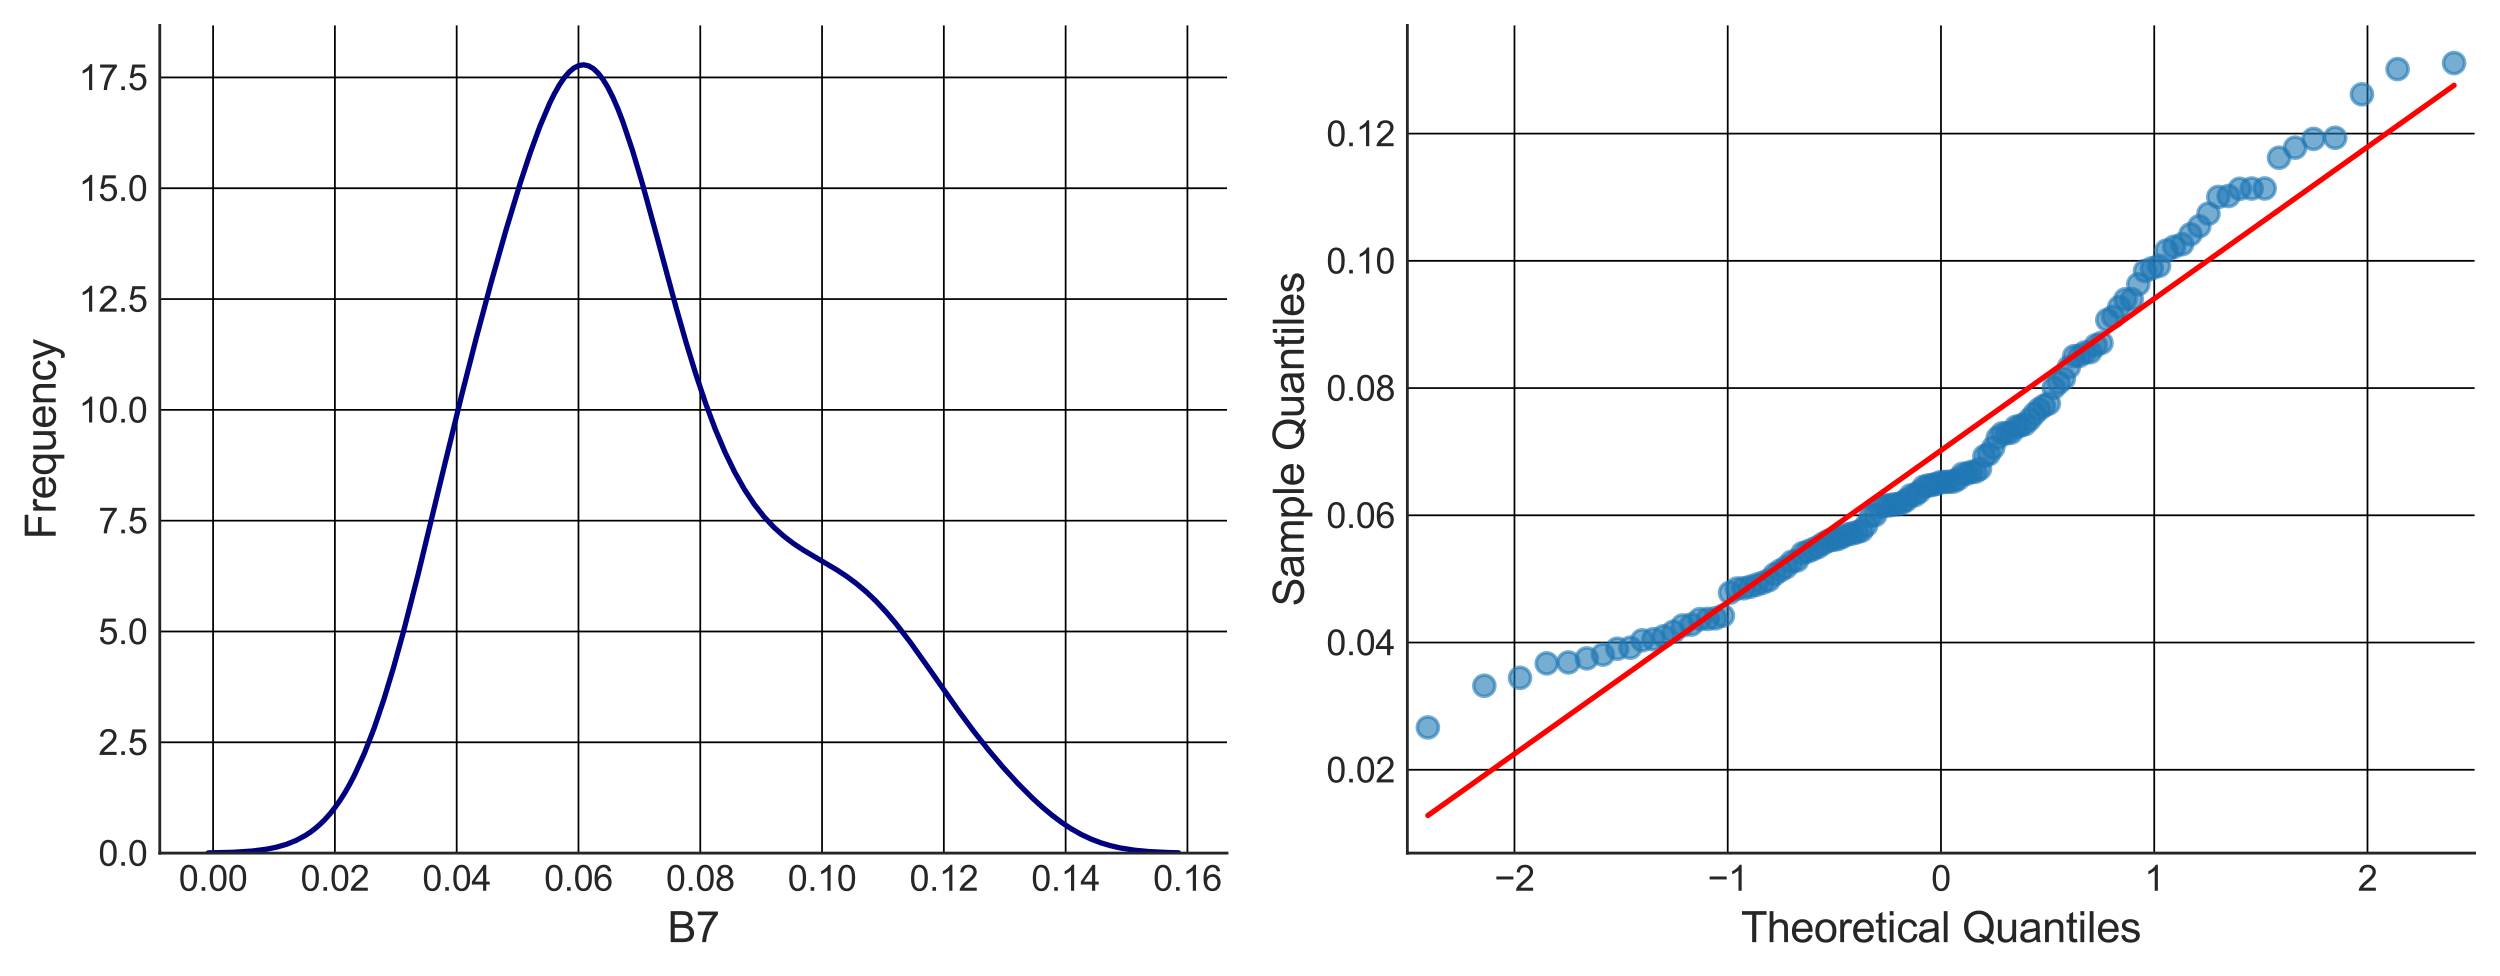 <?xml version="1.0" encoding="utf-8" standalone="no"?>
<!DOCTYPE svg PUBLIC "-//W3C//DTD SVG 1.1//EN"
  "http://www.w3.org/Graphics/SVG/1.1/DTD/svg11.dtd">
<svg xmlns:xlink="http://www.w3.org/1999/xlink" width="708.411pt" height="276.56pt" viewBox="0 0 708.411 276.56" xmlns="http://www.w3.org/2000/svg" version="1.1">
 <defs>
  <style type="text/css">*{stroke-linejoin: round; stroke-linecap: butt}</style>
 </defs>
 <g id="figure_1">
  <g id="patch_1">
   <path d="M -0 276.56 
L 708.411 276.56 
L 708.411 0 
L -0 0 
L -0 276.56 
z
" style="fill: none"/>
  </g>
  <g id="axes_1">
   <g id="patch_2">
    <path d="M 45.276 241.74 
L 347.691 241.74 
L 347.691 7.2 
L 45.276 7.2 
L 45.276 241.74 
z
" style="fill: none"/>
   </g>
   <g id="matplotlib.axis_1">
    <g id="xtick_1">
     <g id="line2d_1">
      <path d="M 60.384 241.74 
L 60.384 7.2 
" clip-path="url(#p6cbeb66ee6)" style="fill: none; stroke: #000000; stroke-width: 0.5; stroke-linecap: round"/>
     </g>
     <g id="line2d_2"/>
     <g id="text_1">
      <!-- 0.00 -->
      <g style="fill: #262626" transform="translate(50.654 252.398) scale(0.1 -0.1)">
       <defs>
        <path id="ArialMT-30" d="M 266 2259 
Q 266 3072 433 3567 
Q 600 4063 929 4331 
Q 1259 4600 1759 4600 
Q 2128 4600 2406 4451 
Q 2684 4303 2865 4023 
Q 3047 3744 3150 3342 
Q 3253 2941 3253 2259 
Q 3253 1453 3087 958 
Q 2922 463 2592 192 
Q 2263 -78 1759 -78 
Q 1097 -78 719 397 
Q 266 969 266 2259 
z
M 844 2259 
Q 844 1131 1108 757 
Q 1372 384 1759 384 
Q 2147 384 2411 759 
Q 2675 1134 2675 2259 
Q 2675 3391 2411 3762 
Q 2147 4134 1753 4134 
Q 1366 4134 1134 3806 
Q 844 3388 844 2259 
z
" transform="scale(0.016)"/>
        <path id="ArialMT-2e" d="M 581 0 
L 581 641 
L 1222 641 
L 1222 0 
L 581 0 
z
" transform="scale(0.016)"/>
       </defs>
       <use xlink:href="#ArialMT-30"/>
       <use xlink:href="#ArialMT-2e" transform="translate(55.615 0)"/>
       <use xlink:href="#ArialMT-30" transform="translate(83.398 0)"/>
       <use xlink:href="#ArialMT-30" transform="translate(139.014 0)"/>
      </g>
     </g>
    </g>
    <g id="xtick_2">
     <g id="line2d_3">
      <path d="M 94.896 241.74 
L 94.896 7.2 
" clip-path="url(#p6cbeb66ee6)" style="fill: none; stroke: #000000; stroke-width: 0.5; stroke-linecap: round"/>
     </g>
     <g id="line2d_4"/>
     <g id="text_2">
      <!-- 0.02 -->
      <g style="fill: #262626" transform="translate(85.165 252.398) scale(0.1 -0.1)">
       <defs>
        <path id="ArialMT-32" d="M 3222 541 
L 3222 0 
L 194 0 
Q 188 203 259 391 
Q 375 700 629 1000 
Q 884 1300 1366 1694 
Q 2113 2306 2375 2664 
Q 2638 3022 2638 3341 
Q 2638 3675 2398 3904 
Q 2159 4134 1775 4134 
Q 1369 4134 1125 3890 
Q 881 3647 878 3216 
L 300 3275 
Q 359 3922 746 4261 
Q 1134 4600 1788 4600 
Q 2447 4600 2831 4234 
Q 3216 3869 3216 3328 
Q 3216 3053 3103 2787 
Q 2991 2522 2730 2228 
Q 2469 1934 1863 1422 
Q 1356 997 1212 845 
Q 1069 694 975 541 
L 3222 541 
z
" transform="scale(0.016)"/>
       </defs>
       <use xlink:href="#ArialMT-30"/>
       <use xlink:href="#ArialMT-2e" transform="translate(55.615 0)"/>
       <use xlink:href="#ArialMT-30" transform="translate(83.398 0)"/>
       <use xlink:href="#ArialMT-32" transform="translate(139.014 0)"/>
      </g>
     </g>
    </g>
    <g id="xtick_3">
     <g id="line2d_5">
      <path d="M 129.407 241.74 
L 129.407 7.2 
" clip-path="url(#p6cbeb66ee6)" style="fill: none; stroke: #000000; stroke-width: 0.5; stroke-linecap: round"/>
     </g>
     <g id="line2d_6"/>
     <g id="text_3">
      <!-- 0.04 -->
      <g style="fill: #262626" transform="translate(119.676 252.398) scale(0.1 -0.1)">
       <defs>
        <path id="ArialMT-34" d="M 2069 0 
L 2069 1097 
L 81 1097 
L 81 1613 
L 2172 4581 
L 2631 4581 
L 2631 1613 
L 3250 1613 
L 3250 1097 
L 2631 1097 
L 2631 0 
L 2069 0 
z
M 2069 1613 
L 2069 3678 
L 634 1613 
L 2069 1613 
z
" transform="scale(0.016)"/>
       </defs>
       <use xlink:href="#ArialMT-30"/>
       <use xlink:href="#ArialMT-2e" transform="translate(55.615 0)"/>
       <use xlink:href="#ArialMT-30" transform="translate(83.398 0)"/>
       <use xlink:href="#ArialMT-34" transform="translate(139.014 0)"/>
      </g>
     </g>
    </g>
    <g id="xtick_4">
     <g id="line2d_7">
      <path d="M 163.918 241.74 
L 163.918 7.2 
" clip-path="url(#p6cbeb66ee6)" style="fill: none; stroke: #000000; stroke-width: 0.5; stroke-linecap: round"/>
     </g>
     <g id="line2d_8"/>
     <g id="text_4">
      <!-- 0.06 -->
      <g style="fill: #262626" transform="translate(154.187 252.398) scale(0.1 -0.1)">
       <defs>
        <path id="ArialMT-36" d="M 3184 3459 
L 2625 3416 
Q 2550 3747 2413 3897 
Q 2184 4138 1850 4138 
Q 1581 4138 1378 3988 
Q 1113 3794 959 3422 
Q 806 3050 800 2363 
Q 1003 2672 1297 2822 
Q 1591 2972 1913 2972 
Q 2475 2972 2870 2558 
Q 3266 2144 3266 1488 
Q 3266 1056 3080 686 
Q 2894 316 2569 119 
Q 2244 -78 1831 -78 
Q 1128 -78 684 439 
Q 241 956 241 2144 
Q 241 3472 731 4075 
Q 1159 4600 1884 4600 
Q 2425 4600 2770 4297 
Q 3116 3994 3184 3459 
z
M 888 1484 
Q 888 1194 1011 928 
Q 1134 663 1356 523 
Q 1578 384 1822 384 
Q 2178 384 2434 671 
Q 2691 959 2691 1453 
Q 2691 1928 2437 2201 
Q 2184 2475 1800 2475 
Q 1419 2475 1153 2201 
Q 888 1928 888 1484 
z
" transform="scale(0.016)"/>
       </defs>
       <use xlink:href="#ArialMT-30"/>
       <use xlink:href="#ArialMT-2e" transform="translate(55.615 0)"/>
       <use xlink:href="#ArialMT-30" transform="translate(83.398 0)"/>
       <use xlink:href="#ArialMT-36" transform="translate(139.014 0)"/>
      </g>
     </g>
    </g>
    <g id="xtick_5">
     <g id="line2d_9">
      <path d="M 198.429 241.74 
L 198.429 7.2 
" clip-path="url(#p6cbeb66ee6)" style="fill: none; stroke: #000000; stroke-width: 0.5; stroke-linecap: round"/>
     </g>
     <g id="line2d_10"/>
     <g id="text_5">
      <!-- 0.08 -->
      <g style="fill: #262626" transform="translate(188.699 252.398) scale(0.1 -0.1)">
       <defs>
        <path id="ArialMT-38" d="M 1131 2484 
Q 781 2613 612 2850 
Q 444 3088 444 3419 
Q 444 3919 803 4259 
Q 1163 4600 1759 4600 
Q 2359 4600 2725 4251 
Q 3091 3903 3091 3403 
Q 3091 3084 2923 2848 
Q 2756 2613 2416 2484 
Q 2838 2347 3058 2040 
Q 3278 1734 3278 1309 
Q 3278 722 2862 322 
Q 2447 -78 1769 -78 
Q 1091 -78 675 323 
Q 259 725 259 1325 
Q 259 1772 486 2073 
Q 713 2375 1131 2484 
z
M 1019 3438 
Q 1019 3113 1228 2906 
Q 1438 2700 1772 2700 
Q 2097 2700 2305 2904 
Q 2513 3109 2513 3406 
Q 2513 3716 2298 3927 
Q 2084 4138 1766 4138 
Q 1444 4138 1231 3931 
Q 1019 3725 1019 3438 
z
M 838 1322 
Q 838 1081 952 856 
Q 1066 631 1291 507 
Q 1516 384 1775 384 
Q 2178 384 2440 643 
Q 2703 903 2703 1303 
Q 2703 1709 2433 1975 
Q 2163 2241 1756 2241 
Q 1359 2241 1098 1978 
Q 838 1716 838 1322 
z
" transform="scale(0.016)"/>
       </defs>
       <use xlink:href="#ArialMT-30"/>
       <use xlink:href="#ArialMT-2e" transform="translate(55.615 0)"/>
       <use xlink:href="#ArialMT-30" transform="translate(83.398 0)"/>
       <use xlink:href="#ArialMT-38" transform="translate(139.014 0)"/>
      </g>
     </g>
    </g>
    <g id="xtick_6">
     <g id="line2d_11">
      <path d="M 232.94 241.74 
L 232.94 7.2 
" clip-path="url(#p6cbeb66ee6)" style="fill: none; stroke: #000000; stroke-width: 0.5; stroke-linecap: round"/>
     </g>
     <g id="line2d_12"/>
     <g id="text_6">
      <!-- 0.10 -->
      <g style="fill: #262626" transform="translate(223.21 252.398) scale(0.1 -0.1)">
       <defs>
        <path id="ArialMT-31" d="M 2384 0 
L 1822 0 
L 1822 3584 
Q 1619 3391 1289 3197 
Q 959 3003 697 2906 
L 697 3450 
Q 1169 3672 1522 3987 
Q 1875 4303 2022 4600 
L 2384 4600 
L 2384 0 
z
" transform="scale(0.016)"/>
       </defs>
       <use xlink:href="#ArialMT-30"/>
       <use xlink:href="#ArialMT-2e" transform="translate(55.615 0)"/>
       <use xlink:href="#ArialMT-31" transform="translate(83.398 0)"/>
       <use xlink:href="#ArialMT-30" transform="translate(139.014 0)"/>
      </g>
     </g>
    </g>
    <g id="xtick_7">
     <g id="line2d_13">
      <path d="M 267.452 241.74 
L 267.452 7.2 
" clip-path="url(#p6cbeb66ee6)" style="fill: none; stroke: #000000; stroke-width: 0.5; stroke-linecap: round"/>
     </g>
     <g id="line2d_14"/>
     <g id="text_7">
      <!-- 0.12 -->
      <g style="fill: #262626" transform="translate(257.721 252.398) scale(0.1 -0.1)">
       <use xlink:href="#ArialMT-30"/>
       <use xlink:href="#ArialMT-2e" transform="translate(55.615 0)"/>
       <use xlink:href="#ArialMT-31" transform="translate(83.398 0)"/>
       <use xlink:href="#ArialMT-32" transform="translate(139.014 0)"/>
      </g>
     </g>
    </g>
    <g id="xtick_8">
     <g id="line2d_15">
      <path d="M 301.963 241.74 
L 301.963 7.2 
" clip-path="url(#p6cbeb66ee6)" style="fill: none; stroke: #000000; stroke-width: 0.5; stroke-linecap: round"/>
     </g>
     <g id="line2d_16"/>
     <g id="text_8">
      <!-- 0.14 -->
      <g style="fill: #262626" transform="translate(292.232 252.398) scale(0.1 -0.1)">
       <use xlink:href="#ArialMT-30"/>
       <use xlink:href="#ArialMT-2e" transform="translate(55.615 0)"/>
       <use xlink:href="#ArialMT-31" transform="translate(83.398 0)"/>
       <use xlink:href="#ArialMT-34" transform="translate(139.014 0)"/>
      </g>
     </g>
    </g>
    <g id="xtick_9">
     <g id="line2d_17">
      <path d="M 336.474 241.74 
L 336.474 7.2 
" clip-path="url(#p6cbeb66ee6)" style="fill: none; stroke: #000000; stroke-width: 0.5; stroke-linecap: round"/>
     </g>
     <g id="line2d_18"/>
     <g id="text_9">
      <!-- 0.16 -->
      <g style="fill: #262626" transform="translate(326.744 252.398) scale(0.1 -0.1)">
       <use xlink:href="#ArialMT-30"/>
       <use xlink:href="#ArialMT-2e" transform="translate(55.615 0)"/>
       <use xlink:href="#ArialMT-31" transform="translate(83.398 0)"/>
       <use xlink:href="#ArialMT-36" transform="translate(139.014 0)"/>
      </g>
     </g>
    </g>
    <g id="text_10">
     <!-- B7 -->
     <g style="fill: #262626" transform="translate(189.145 266.975) scale(0.12 -0.12)">
      <defs>
       <path id="ArialMT-42" d="M 469 0 
L 469 4581 
L 2188 4581 
Q 2713 4581 3030 4442 
Q 3347 4303 3526 4014 
Q 3706 3725 3706 3409 
Q 3706 3116 3547 2856 
Q 3388 2597 3066 2438 
Q 3481 2316 3704 2022 
Q 3928 1728 3928 1328 
Q 3928 1006 3792 729 
Q 3656 453 3456 303 
Q 3256 153 2954 76 
Q 2653 0 2216 0 
L 469 0 
z
M 1075 2656 
L 2066 2656 
Q 2469 2656 2644 2709 
Q 2875 2778 2992 2937 
Q 3109 3097 3109 3338 
Q 3109 3566 3000 3739 
Q 2891 3913 2687 3977 
Q 2484 4041 1991 4041 
L 1075 4041 
L 1075 2656 
z
M 1075 541 
L 2216 541 
Q 2509 541 2628 563 
Q 2838 600 2978 687 
Q 3119 775 3209 942 
Q 3300 1109 3300 1328 
Q 3300 1584 3169 1773 
Q 3038 1963 2805 2039 
Q 2572 2116 2134 2116 
L 1075 2116 
L 1075 541 
z
" transform="scale(0.016)"/>
       <path id="ArialMT-37" d="M 303 3981 
L 303 4522 
L 3269 4522 
L 3269 4084 
Q 2831 3619 2401 2847 
Q 1972 2075 1738 1259 
Q 1569 684 1522 0 
L 944 0 
Q 953 541 1156 1306 
Q 1359 2072 1739 2783 
Q 2119 3494 2547 3981 
L 303 3981 
z
" transform="scale(0.016)"/>
      </defs>
      <use xlink:href="#ArialMT-42"/>
      <use xlink:href="#ArialMT-37" transform="translate(66.699 0)"/>
     </g>
    </g>
   </g>
   <g id="matplotlib.axis_2">
    <g id="ytick_1">
     <g id="line2d_19">
      <path d="M 45.276 241.74 
L 347.691 241.74 
" clip-path="url(#p6cbeb66ee6)" style="fill: none; stroke: #000000; stroke-width: 0.5; stroke-linecap: round"/>
     </g>
     <g id="line2d_20"/>
     <g id="text_11">
      <!-- 0.0 -->
      <g style="fill: #262626" transform="translate(27.876 245.319) scale(0.1 -0.1)">
       <use xlink:href="#ArialMT-30"/>
       <use xlink:href="#ArialMT-2e" transform="translate(55.615 0)"/>
       <use xlink:href="#ArialMT-30" transform="translate(83.398 0)"/>
      </g>
     </g>
    </g>
    <g id="ytick_2">
     <g id="line2d_21">
      <path d="M 45.276 210.34 
L 347.691 210.34 
" clip-path="url(#p6cbeb66ee6)" style="fill: none; stroke: #000000; stroke-width: 0.5; stroke-linecap: round"/>
     </g>
     <g id="line2d_22"/>
     <g id="text_12">
      <!-- 2.5 -->
      <g style="fill: #262626" transform="translate(27.876 213.919) scale(0.1 -0.1)">
       <defs>
        <path id="ArialMT-35" d="M 266 1200 
L 856 1250 
Q 922 819 1161 601 
Q 1400 384 1738 384 
Q 2144 384 2425 690 
Q 2706 997 2706 1503 
Q 2706 1984 2436 2262 
Q 2166 2541 1728 2541 
Q 1456 2541 1237 2417 
Q 1019 2294 894 2097 
L 366 2166 
L 809 4519 
L 3088 4519 
L 3088 3981 
L 1259 3981 
L 1013 2750 
Q 1425 3038 1878 3038 
Q 2478 3038 2890 2622 
Q 3303 2206 3303 1553 
Q 3303 931 2941 478 
Q 2500 -78 1738 -78 
Q 1113 -78 717 272 
Q 322 622 266 1200 
z
" transform="scale(0.016)"/>
       </defs>
       <use xlink:href="#ArialMT-32"/>
       <use xlink:href="#ArialMT-2e" transform="translate(55.615 0)"/>
       <use xlink:href="#ArialMT-35" transform="translate(83.398 0)"/>
      </g>
     </g>
    </g>
    <g id="ytick_3">
     <g id="line2d_23">
      <path d="M 45.276 178.94 
L 347.691 178.94 
" clip-path="url(#p6cbeb66ee6)" style="fill: none; stroke: #000000; stroke-width: 0.5; stroke-linecap: round"/>
     </g>
     <g id="line2d_24"/>
     <g id="text_13">
      <!-- 5.0 -->
      <g style="fill: #262626" transform="translate(27.876 182.519) scale(0.1 -0.1)">
       <use xlink:href="#ArialMT-35"/>
       <use xlink:href="#ArialMT-2e" transform="translate(55.615 0)"/>
       <use xlink:href="#ArialMT-30" transform="translate(83.398 0)"/>
      </g>
     </g>
    </g>
    <g id="ytick_4">
     <g id="line2d_25">
      <path d="M 45.276 147.541 
L 347.691 147.541 
" clip-path="url(#p6cbeb66ee6)" style="fill: none; stroke: #000000; stroke-width: 0.5; stroke-linecap: round"/>
     </g>
     <g id="line2d_26"/>
     <g id="text_14">
      <!-- 7.5 -->
      <g style="fill: #262626" transform="translate(27.876 151.12) scale(0.1 -0.1)">
       <use xlink:href="#ArialMT-37"/>
       <use xlink:href="#ArialMT-2e" transform="translate(55.615 0)"/>
       <use xlink:href="#ArialMT-35" transform="translate(83.398 0)"/>
      </g>
     </g>
    </g>
    <g id="ytick_5">
     <g id="line2d_27">
      <path d="M 45.276 116.141 
L 347.691 116.141 
" clip-path="url(#p6cbeb66ee6)" style="fill: none; stroke: #000000; stroke-width: 0.5; stroke-linecap: round"/>
     </g>
     <g id="line2d_28"/>
     <g id="text_15">
      <!-- 10.0 -->
      <g style="fill: #262626" transform="translate(22.315 119.72) scale(0.1 -0.1)">
       <use xlink:href="#ArialMT-31"/>
       <use xlink:href="#ArialMT-30" transform="translate(55.615 0)"/>
       <use xlink:href="#ArialMT-2e" transform="translate(111.23 0)"/>
       <use xlink:href="#ArialMT-30" transform="translate(139.014 0)"/>
      </g>
     </g>
    </g>
    <g id="ytick_6">
     <g id="line2d_29">
      <path d="M 45.276 84.741 
L 347.691 84.741 
" clip-path="url(#p6cbeb66ee6)" style="fill: none; stroke: #000000; stroke-width: 0.5; stroke-linecap: round"/>
     </g>
     <g id="line2d_30"/>
     <g id="text_16">
      <!-- 12.5 -->
      <g style="fill: #262626" transform="translate(22.315 88.32) scale(0.1 -0.1)">
       <use xlink:href="#ArialMT-31"/>
       <use xlink:href="#ArialMT-32" transform="translate(55.615 0)"/>
       <use xlink:href="#ArialMT-2e" transform="translate(111.23 0)"/>
       <use xlink:href="#ArialMT-35" transform="translate(139.014 0)"/>
      </g>
     </g>
    </g>
    <g id="ytick_7">
     <g id="line2d_31">
      <path d="M 45.276 53.341 
L 347.691 53.341 
" clip-path="url(#p6cbeb66ee6)" style="fill: none; stroke: #000000; stroke-width: 0.5; stroke-linecap: round"/>
     </g>
     <g id="line2d_32"/>
     <g id="text_17">
      <!-- 15.0 -->
      <g style="fill: #262626" transform="translate(22.315 56.92) scale(0.1 -0.1)">
       <use xlink:href="#ArialMT-31"/>
       <use xlink:href="#ArialMT-35" transform="translate(55.615 0)"/>
       <use xlink:href="#ArialMT-2e" transform="translate(111.23 0)"/>
       <use xlink:href="#ArialMT-30" transform="translate(139.014 0)"/>
      </g>
     </g>
    </g>
    <g id="ytick_8">
     <g id="line2d_33">
      <path d="M 45.276 21.941 
L 347.691 21.941 
" clip-path="url(#p6cbeb66ee6)" style="fill: none; stroke: #000000; stroke-width: 0.5; stroke-linecap: round"/>
     </g>
     <g id="line2d_34"/>
     <g id="text_18">
      <!-- 17.5 -->
      <g style="fill: #262626" transform="translate(22.315 25.52) scale(0.1 -0.1)">
       <use xlink:href="#ArialMT-31"/>
       <use xlink:href="#ArialMT-37" transform="translate(55.615 0)"/>
       <use xlink:href="#ArialMT-2e" transform="translate(111.23 0)"/>
       <use xlink:href="#ArialMT-35" transform="translate(139.014 0)"/>
      </g>
     </g>
    </g>
    <g id="text_19">
     <!-- Frequency -->
     <g style="fill: #262626" transform="translate(15.789 152.815) rotate(-90) scale(0.12 -0.12)">
      <defs>
       <path id="ArialMT-46" d="M 525 0 
L 525 4581 
L 3616 4581 
L 3616 4041 
L 1131 4041 
L 1131 2622 
L 3281 2622 
L 3281 2081 
L 1131 2081 
L 1131 0 
L 525 0 
z
" transform="scale(0.016)"/>
       <path id="ArialMT-72" d="M 416 0 
L 416 3319 
L 922 3319 
L 922 2816 
Q 1116 3169 1280 3281 
Q 1444 3394 1641 3394 
Q 1925 3394 2219 3213 
L 2025 2691 
Q 1819 2813 1613 2813 
Q 1428 2813 1281 2702 
Q 1134 2591 1072 2394 
Q 978 2094 978 1738 
L 978 0 
L 416 0 
z
" transform="scale(0.016)"/>
       <path id="ArialMT-65" d="M 2694 1069 
L 3275 997 
Q 3138 488 2766 206 
Q 2394 -75 1816 -75 
Q 1088 -75 661 373 
Q 234 822 234 1631 
Q 234 2469 665 2931 
Q 1097 3394 1784 3394 
Q 2450 3394 2872 2941 
Q 3294 2488 3294 1666 
Q 3294 1616 3291 1516 
L 816 1516 
Q 847 969 1125 678 
Q 1403 388 1819 388 
Q 2128 388 2347 550 
Q 2566 713 2694 1069 
z
M 847 1978 
L 2700 1978 
Q 2663 2397 2488 2606 
Q 2219 2931 1791 2931 
Q 1403 2931 1139 2672 
Q 875 2413 847 1978 
z
" transform="scale(0.016)"/>
       <path id="ArialMT-71" d="M 2538 -1272 
L 2538 353 
Q 2406 169 2170 47 
Q 1934 -75 1669 -75 
Q 1078 -75 651 397 
Q 225 869 225 1691 
Q 225 2191 398 2587 
Q 572 2984 901 3189 
Q 1231 3394 1625 3394 
Q 2241 3394 2594 2875 
L 2594 3319 
L 3100 3319 
L 3100 -1272 
L 2538 -1272 
z
M 803 1669 
Q 803 1028 1072 708 
Q 1341 388 1716 388 
Q 2075 388 2334 692 
Q 2594 997 2594 1619 
Q 2594 2281 2320 2615 
Q 2047 2950 1678 2950 
Q 1313 2950 1058 2639 
Q 803 2328 803 1669 
z
" transform="scale(0.016)"/>
       <path id="ArialMT-75" d="M 2597 0 
L 2597 488 
Q 2209 -75 1544 -75 
Q 1250 -75 995 37 
Q 741 150 617 320 
Q 494 491 444 738 
Q 409 903 409 1263 
L 409 3319 
L 972 3319 
L 972 1478 
Q 972 1038 1006 884 
Q 1059 663 1231 536 
Q 1403 409 1656 409 
Q 1909 409 2131 539 
Q 2353 669 2445 892 
Q 2538 1116 2538 1541 
L 2538 3319 
L 3100 3319 
L 3100 0 
L 2597 0 
z
" transform="scale(0.016)"/>
       <path id="ArialMT-6e" d="M 422 0 
L 422 3319 
L 928 3319 
L 928 2847 
Q 1294 3394 1984 3394 
Q 2284 3394 2536 3286 
Q 2788 3178 2913 3003 
Q 3038 2828 3088 2588 
Q 3119 2431 3119 2041 
L 3119 0 
L 2556 0 
L 2556 2019 
Q 2556 2363 2490 2533 
Q 2425 2703 2258 2804 
Q 2091 2906 1866 2906 
Q 1506 2906 1245 2678 
Q 984 2450 984 1813 
L 984 0 
L 422 0 
z
" transform="scale(0.016)"/>
       <path id="ArialMT-63" d="M 2588 1216 
L 3141 1144 
Q 3050 572 2676 248 
Q 2303 -75 1759 -75 
Q 1078 -75 664 370 
Q 250 816 250 1647 
Q 250 2184 428 2587 
Q 606 2991 970 3192 
Q 1334 3394 1763 3394 
Q 2303 3394 2647 3120 
Q 2991 2847 3088 2344 
L 2541 2259 
Q 2463 2594 2264 2762 
Q 2066 2931 1784 2931 
Q 1359 2931 1093 2626 
Q 828 2322 828 1663 
Q 828 994 1084 691 
Q 1341 388 1753 388 
Q 2084 388 2306 591 
Q 2528 794 2588 1216 
z
" transform="scale(0.016)"/>
       <path id="ArialMT-79" d="M 397 -1278 
L 334 -750 
Q 519 -800 656 -800 
Q 844 -800 956 -737 
Q 1069 -675 1141 -563 
Q 1194 -478 1313 -144 
Q 1328 -97 1363 -6 
L 103 3319 
L 709 3319 
L 1400 1397 
Q 1534 1031 1641 628 
Q 1738 1016 1872 1384 
L 2581 3319 
L 3144 3319 
L 1881 -56 
Q 1678 -603 1566 -809 
Q 1416 -1088 1222 -1217 
Q 1028 -1347 759 -1347 
Q 597 -1347 397 -1278 
z
" transform="scale(0.016)"/>
      </defs>
      <use xlink:href="#ArialMT-46"/>
      <use xlink:href="#ArialMT-72" transform="translate(61.084 0)"/>
      <use xlink:href="#ArialMT-65" transform="translate(94.385 0)"/>
      <use xlink:href="#ArialMT-71" transform="translate(150 0)"/>
      <use xlink:href="#ArialMT-75" transform="translate(205.615 0)"/>
      <use xlink:href="#ArialMT-65" transform="translate(261.23 0)"/>
      <use xlink:href="#ArialMT-6e" transform="translate(316.846 0)"/>
      <use xlink:href="#ArialMT-63" transform="translate(372.461 0)"/>
      <use xlink:href="#ArialMT-79" transform="translate(422.461 0)"/>
     </g>
    </g>
   </g>
   <g id="line2d_35">
    <path d="M 59.022 241.679 
L 65.93 241.512 
L 71.456 241.154 
L 75.6 240.618 
L 78.363 240.055 
L 81.126 239.26 
L 83.889 238.16 
L 86.652 236.667 
L 88.034 235.743 
L 89.416 234.683 
L 90.797 233.472 
L 92.179 232.096 
L 93.56 230.54 
L 94.942 228.791 
L 96.323 226.833 
L 97.705 224.655 
L 99.086 222.243 
L 100.468 219.588 
L 103.231 213.515 
L 105.994 206.398 
L 108.757 198.247 
L 111.52 189.126 
L 114.283 179.153 
L 118.427 162.969 
L 125.335 134.415 
L 130.861 111.803 
L 135.006 95.575 
L 139.15 80.117 
L 143.295 65.476 
L 147.439 51.813 
L 150.202 43.435 
L 152.966 35.859 
L 155.729 29.323 
L 157.11 26.528 
L 158.492 24.094 
L 159.873 22.052 
L 161.255 20.434 
L 162.636 19.266 
L 164.018 18.57 
L 165.399 18.366 
L 166.781 18.663 
L 168.162 19.468 
L 169.544 20.779 
L 170.925 22.588 
L 172.307 24.878 
L 173.688 27.629 
L 175.07 30.812 
L 176.451 34.391 
L 179.214 42.585 
L 181.977 51.856 
L 186.122 66.949 
L 191.648 87.374 
L 194.411 97.037 
L 197.174 106.048 
L 199.937 114.28 
L 202.7 121.665 
L 205.463 128.187 
L 208.226 133.869 
L 210.989 138.759 
L 213.752 142.924 
L 216.515 146.441 
L 219.279 149.397 
L 222.042 151.883 
L 224.805 153.994 
L 227.568 155.83 
L 231.712 158.293 
L 237.238 161.554 
L 240.001 163.38 
L 242.764 165.433 
L 245.527 167.766 
L 248.29 170.409 
L 251.054 173.371 
L 253.817 176.637 
L 257.961 182.02 
L 263.487 189.792 
L 271.776 201.62 
L 275.921 207.216 
L 280.065 212.479 
L 284.21 217.386 
L 288.355 221.932 
L 292.499 226.093 
L 295.262 228.626 
L 298.025 230.943 
L 300.788 233.023 
L 303.551 234.85 
L 306.314 236.417 
L 309.077 237.724 
L 311.84 238.785 
L 314.604 239.621 
L 317.367 240.261 
L 321.511 240.92 
L 325.656 241.313 
L 331.182 241.578 
L 333.945 241.645 
L 333.945 241.645 
" clip-path="url(#p6cbeb66ee6)" style="fill: none; stroke: #000080; stroke-width: 1.5; stroke-linecap: round"/>
   </g>
   <g id="patch_3">
    <path d="M 45.276 241.74 
L 45.276 7.2 
" style="fill: none; stroke: #262626; stroke-width: 0.8; stroke-linejoin: miter; stroke-linecap: square"/>
   </g>
   <g id="patch_4">
    <path d="M 45.276 241.74 
L 347.691 241.74 
" style="fill: none; stroke: #262626; stroke-width: 0.8; stroke-linejoin: miter; stroke-linecap: square"/>
   </g>
  </g>
  <g id="axes_2">
   <g id="patch_5">
    <path d="M 398.796 241.74 
L 701.211 241.74 
L 701.211 7.2 
L 398.796 7.2 
L 398.796 241.74 
z
" style="fill: none"/>
   </g>
   <g id="matplotlib.axis_3">
    <g id="xtick_10">
     <g id="line2d_36">
      <path d="M 429.145 241.74 
L 429.145 7.2 
" clip-path="url(#p9324737c48)" style="fill: none; stroke: #000000; stroke-width: 0.5; stroke-linecap: round"/>
     </g>
     <g id="line2d_37"/>
     <g id="text_20">
      <!-- −2 -->
      <g style="fill: #262626" transform="translate(423.444 252.398) scale(0.1 -0.1)">
       <defs>
        <path id="ArialMT-2212" d="M 3381 1997 
L 356 1997 
L 356 2522 
L 3381 2522 
L 3381 1997 
z
" transform="scale(0.016)"/>
       </defs>
       <use xlink:href="#ArialMT-2212"/>
       <use xlink:href="#ArialMT-32" transform="translate(58.398 0)"/>
      </g>
     </g>
    </g>
    <g id="xtick_11">
     <g id="line2d_38">
      <path d="M 489.574 241.74 
L 489.574 7.2 
" clip-path="url(#p9324737c48)" style="fill: none; stroke: #000000; stroke-width: 0.5; stroke-linecap: round"/>
     </g>
     <g id="line2d_39"/>
     <g id="text_21">
      <!-- −1 -->
      <g style="fill: #262626" transform="translate(483.873 252.398) scale(0.1 -0.1)">
       <use xlink:href="#ArialMT-2212"/>
       <use xlink:href="#ArialMT-31" transform="translate(58.398 0)"/>
      </g>
     </g>
    </g>
    <g id="xtick_12">
     <g id="line2d_40">
      <path d="M 550.003 241.74 
L 550.003 7.2 
" clip-path="url(#p9324737c48)" style="fill: none; stroke: #000000; stroke-width: 0.5; stroke-linecap: round"/>
     </g>
     <g id="line2d_41"/>
     <g id="text_22">
      <!-- 0 -->
      <g style="fill: #262626" transform="translate(547.223 252.398) scale(0.1 -0.1)">
       <use xlink:href="#ArialMT-30"/>
      </g>
     </g>
    </g>
    <g id="xtick_13">
     <g id="line2d_42">
      <path d="M 610.433 241.74 
L 610.433 7.2 
" clip-path="url(#p9324737c48)" style="fill: none; stroke: #000000; stroke-width: 0.5; stroke-linecap: round"/>
     </g>
     <g id="line2d_43"/>
     <g id="text_23">
      <!-- 1 -->
      <g style="fill: #262626" transform="translate(607.652 252.398) scale(0.1 -0.1)">
       <use xlink:href="#ArialMT-31"/>
      </g>
     </g>
    </g>
    <g id="xtick_14">
     <g id="line2d_44">
      <path d="M 670.862 241.74 
L 670.862 7.2 
" clip-path="url(#p9324737c48)" style="fill: none; stroke: #000000; stroke-width: 0.5; stroke-linecap: round"/>
     </g>
     <g id="line2d_45"/>
     <g id="text_24">
      <!-- 2 -->
      <g style="fill: #262626" transform="translate(668.082 252.398) scale(0.1 -0.1)">
       <use xlink:href="#ArialMT-32"/>
      </g>
     </g>
    </g>
    <g id="text_25">
     <!-- Theoretical Quantiles -->
     <g style="fill: #262626" transform="translate(493.312 266.975) scale(0.12 -0.12)">
      <defs>
       <path id="ArialMT-54" d="M 1659 0 
L 1659 4041 
L 150 4041 
L 150 4581 
L 3781 4581 
L 3781 4041 
L 2266 4041 
L 2266 0 
L 1659 0 
z
" transform="scale(0.016)"/>
       <path id="ArialMT-68" d="M 422 0 
L 422 4581 
L 984 4581 
L 984 2938 
Q 1378 3394 1978 3394 
Q 2347 3394 2619 3248 
Q 2891 3103 3008 2847 
Q 3125 2591 3125 2103 
L 3125 0 
L 2563 0 
L 2563 2103 
Q 2563 2525 2380 2717 
Q 2197 2909 1863 2909 
Q 1613 2909 1392 2779 
Q 1172 2650 1078 2428 
Q 984 2206 984 1816 
L 984 0 
L 422 0 
z
" transform="scale(0.016)"/>
       <path id="ArialMT-6f" d="M 213 1659 
Q 213 2581 725 3025 
Q 1153 3394 1769 3394 
Q 2453 3394 2887 2945 
Q 3322 2497 3322 1706 
Q 3322 1066 3130 698 
Q 2938 331 2570 128 
Q 2203 -75 1769 -75 
Q 1072 -75 642 372 
Q 213 819 213 1659 
z
M 791 1659 
Q 791 1022 1069 705 
Q 1347 388 1769 388 
Q 2188 388 2466 706 
Q 2744 1025 2744 1678 
Q 2744 2294 2464 2611 
Q 2184 2928 1769 2928 
Q 1347 2928 1069 2612 
Q 791 2297 791 1659 
z
" transform="scale(0.016)"/>
       <path id="ArialMT-74" d="M 1650 503 
L 1731 6 
Q 1494 -44 1306 -44 
Q 1000 -44 831 53 
Q 663 150 594 308 
Q 525 466 525 972 
L 525 2881 
L 113 2881 
L 113 3319 
L 525 3319 
L 525 4141 
L 1084 4478 
L 1084 3319 
L 1650 3319 
L 1650 2881 
L 1084 2881 
L 1084 941 
Q 1084 700 1114 631 
Q 1144 563 1211 522 
Q 1278 481 1403 481 
Q 1497 481 1650 503 
z
" transform="scale(0.016)"/>
       <path id="ArialMT-69" d="M 425 3934 
L 425 4581 
L 988 4581 
L 988 3934 
L 425 3934 
z
M 425 0 
L 425 3319 
L 988 3319 
L 988 0 
L 425 0 
z
" transform="scale(0.016)"/>
       <path id="ArialMT-61" d="M 2588 409 
Q 2275 144 1986 34 
Q 1697 -75 1366 -75 
Q 819 -75 525 192 
Q 231 459 231 875 
Q 231 1119 342 1320 
Q 453 1522 633 1644 
Q 813 1766 1038 1828 
Q 1203 1872 1538 1913 
Q 2219 1994 2541 2106 
Q 2544 2222 2544 2253 
Q 2544 2597 2384 2738 
Q 2169 2928 1744 2928 
Q 1347 2928 1158 2789 
Q 969 2650 878 2297 
L 328 2372 
Q 403 2725 575 2942 
Q 747 3159 1072 3276 
Q 1397 3394 1825 3394 
Q 2250 3394 2515 3294 
Q 2781 3194 2906 3042 
Q 3031 2891 3081 2659 
Q 3109 2516 3109 2141 
L 3109 1391 
Q 3109 606 3145 398 
Q 3181 191 3288 0 
L 2700 0 
Q 2613 175 2588 409 
z
M 2541 1666 
Q 2234 1541 1622 1453 
Q 1275 1403 1131 1340 
Q 988 1278 909 1158 
Q 831 1038 831 891 
Q 831 666 1001 516 
Q 1172 366 1500 366 
Q 1825 366 2078 508 
Q 2331 650 2450 897 
Q 2541 1088 2541 1459 
L 2541 1666 
z
" transform="scale(0.016)"/>
       <path id="ArialMT-6c" d="M 409 0 
L 409 4581 
L 972 4581 
L 972 0 
L 409 0 
z
" transform="scale(0.016)"/>
       <path id="ArialMT-20" transform="scale(0.016)"/>
       <path id="ArialMT-51" d="M 3966 491 
Q 4388 200 4744 66 
L 4566 -356 
Q 4072 -178 3581 206 
Q 3072 -78 2456 -78 
Q 1834 -78 1328 222 
Q 822 522 548 1065 
Q 275 1609 275 2291 
Q 275 2969 550 3525 
Q 825 4081 1333 4372 
Q 1841 4663 2469 4663 
Q 3103 4663 3612 4361 
Q 4122 4059 4389 3517 
Q 4656 2975 4656 2294 
Q 4656 1728 4484 1276 
Q 4313 825 3966 491 
z
M 2631 1266 
Q 3156 1119 3497 828 
Q 4031 1316 4031 2294 
Q 4031 2850 3842 3265 
Q 3653 3681 3289 3911 
Q 2925 4141 2472 4141 
Q 1794 4141 1347 3677 
Q 900 3213 900 2291 
Q 900 1397 1342 919 
Q 1784 441 2472 441 
Q 2797 441 3084 563 
Q 2800 747 2484 825 
L 2631 1266 
z
" transform="scale(0.016)"/>
       <path id="ArialMT-73" d="M 197 991 
L 753 1078 
Q 800 744 1014 566 
Q 1228 388 1613 388 
Q 2000 388 2187 545 
Q 2375 703 2375 916 
Q 2375 1106 2209 1216 
Q 2094 1291 1634 1406 
Q 1016 1563 777 1677 
Q 538 1791 414 1992 
Q 291 2194 291 2438 
Q 291 2659 392 2848 
Q 494 3038 669 3163 
Q 800 3259 1026 3326 
Q 1253 3394 1513 3394 
Q 1903 3394 2198 3281 
Q 2494 3169 2634 2976 
Q 2775 2784 2828 2463 
L 2278 2388 
Q 2241 2644 2061 2787 
Q 1881 2931 1553 2931 
Q 1166 2931 1000 2803 
Q 834 2675 834 2503 
Q 834 2394 903 2306 
Q 972 2216 1119 2156 
Q 1203 2125 1616 2013 
Q 2213 1853 2448 1751 
Q 2684 1650 2818 1456 
Q 2953 1263 2953 975 
Q 2953 694 2789 445 
Q 2625 197 2315 61 
Q 2006 -75 1616 -75 
Q 969 -75 630 194 
Q 291 463 197 991 
z
" transform="scale(0.016)"/>
      </defs>
      <use xlink:href="#ArialMT-54"/>
      <use xlink:href="#ArialMT-68" transform="translate(61.084 0)"/>
      <use xlink:href="#ArialMT-65" transform="translate(116.699 0)"/>
      <use xlink:href="#ArialMT-6f" transform="translate(172.314 0)"/>
      <use xlink:href="#ArialMT-72" transform="translate(227.93 0)"/>
      <use xlink:href="#ArialMT-65" transform="translate(261.23 0)"/>
      <use xlink:href="#ArialMT-74" transform="translate(316.846 0)"/>
      <use xlink:href="#ArialMT-69" transform="translate(344.629 0)"/>
      <use xlink:href="#ArialMT-63" transform="translate(366.846 0)"/>
      <use xlink:href="#ArialMT-61" transform="translate(416.846 0)"/>
      <use xlink:href="#ArialMT-6c" transform="translate(472.461 0)"/>
      <use xlink:href="#ArialMT-20" transform="translate(494.678 0)"/>
      <use xlink:href="#ArialMT-51" transform="translate(522.461 0)"/>
      <use xlink:href="#ArialMT-75" transform="translate(600.244 0)"/>
      <use xlink:href="#ArialMT-61" transform="translate(655.859 0)"/>
      <use xlink:href="#ArialMT-6e" transform="translate(711.475 0)"/>
      <use xlink:href="#ArialMT-74" transform="translate(767.09 0)"/>
      <use xlink:href="#ArialMT-69" transform="translate(794.873 0)"/>
      <use xlink:href="#ArialMT-6c" transform="translate(817.09 0)"/>
      <use xlink:href="#ArialMT-65" transform="translate(839.307 0)"/>
      <use xlink:href="#ArialMT-73" transform="translate(894.922 0)"/>
     </g>
    </g>
   </g>
   <g id="matplotlib.axis_4">
    <g id="ytick_9">
     <g id="line2d_46">
      <path d="M 398.796 218.128 
L 701.211 218.128 
" clip-path="url(#p9324737c48)" style="fill: none; stroke: #000000; stroke-width: 0.5; stroke-linecap: round"/>
     </g>
     <g id="line2d_47"/>
     <g id="text_26">
      <!-- 0.02 -->
      <g style="fill: #262626" transform="translate(375.835 221.707) scale(0.1 -0.1)">
       <use xlink:href="#ArialMT-30"/>
       <use xlink:href="#ArialMT-2e" transform="translate(55.615 0)"/>
       <use xlink:href="#ArialMT-30" transform="translate(83.398 0)"/>
       <use xlink:href="#ArialMT-32" transform="translate(139.014 0)"/>
      </g>
     </g>
    </g>
    <g id="ytick_10">
     <g id="line2d_48">
      <path d="M 398.796 182.074 
L 701.211 182.074 
" clip-path="url(#p9324737c48)" style="fill: none; stroke: #000000; stroke-width: 0.5; stroke-linecap: round"/>
     </g>
     <g id="line2d_49"/>
     <g id="text_27">
      <!-- 0.04 -->
      <g style="fill: #262626" transform="translate(375.835 185.653) scale(0.1 -0.1)">
       <use xlink:href="#ArialMT-30"/>
       <use xlink:href="#ArialMT-2e" transform="translate(55.615 0)"/>
       <use xlink:href="#ArialMT-30" transform="translate(83.398 0)"/>
       <use xlink:href="#ArialMT-34" transform="translate(139.014 0)"/>
      </g>
     </g>
    </g>
    <g id="ytick_11">
     <g id="line2d_50">
      <path d="M 398.796 146.02 
L 701.211 146.02 
" clip-path="url(#p9324737c48)" style="fill: none; stroke: #000000; stroke-width: 0.5; stroke-linecap: round"/>
     </g>
     <g id="line2d_51"/>
     <g id="text_28">
      <!-- 0.06 -->
      <g style="fill: #262626" transform="translate(375.835 149.599) scale(0.1 -0.1)">
       <use xlink:href="#ArialMT-30"/>
       <use xlink:href="#ArialMT-2e" transform="translate(55.615 0)"/>
       <use xlink:href="#ArialMT-30" transform="translate(83.398 0)"/>
       <use xlink:href="#ArialMT-36" transform="translate(139.014 0)"/>
      </g>
     </g>
    </g>
    <g id="ytick_12">
     <g id="line2d_52">
      <path d="M 398.796 109.965 
L 701.211 109.965 
" clip-path="url(#p9324737c48)" style="fill: none; stroke: #000000; stroke-width: 0.5; stroke-linecap: round"/>
     </g>
     <g id="line2d_53"/>
     <g id="text_29">
      <!-- 0.08 -->
      <g style="fill: #262626" transform="translate(375.835 113.544) scale(0.1 -0.1)">
       <use xlink:href="#ArialMT-30"/>
       <use xlink:href="#ArialMT-2e" transform="translate(55.615 0)"/>
       <use xlink:href="#ArialMT-30" transform="translate(83.398 0)"/>
       <use xlink:href="#ArialMT-38" transform="translate(139.014 0)"/>
      </g>
     </g>
    </g>
    <g id="ytick_13">
     <g id="line2d_54">
      <path d="M 398.796 73.911 
L 701.211 73.911 
" clip-path="url(#p9324737c48)" style="fill: none; stroke: #000000; stroke-width: 0.5; stroke-linecap: round"/>
     </g>
     <g id="line2d_55"/>
     <g id="text_30">
      <!-- 0.10 -->
      <g style="fill: #262626" transform="translate(375.835 77.49) scale(0.1 -0.1)">
       <use xlink:href="#ArialMT-30"/>
       <use xlink:href="#ArialMT-2e" transform="translate(55.615 0)"/>
       <use xlink:href="#ArialMT-31" transform="translate(83.398 0)"/>
       <use xlink:href="#ArialMT-30" transform="translate(139.014 0)"/>
      </g>
     </g>
    </g>
    <g id="ytick_14">
     <g id="line2d_56">
      <path d="M 398.796 37.857 
L 701.211 37.857 
" clip-path="url(#p9324737c48)" style="fill: none; stroke: #000000; stroke-width: 0.5; stroke-linecap: round"/>
     </g>
     <g id="line2d_57"/>
     <g id="text_31">
      <!-- 0.12 -->
      <g style="fill: #262626" transform="translate(375.835 41.436) scale(0.1 -0.1)">
       <use xlink:href="#ArialMT-30"/>
       <use xlink:href="#ArialMT-2e" transform="translate(55.615 0)"/>
       <use xlink:href="#ArialMT-31" transform="translate(83.398 0)"/>
       <use xlink:href="#ArialMT-32" transform="translate(139.014 0)"/>
      </g>
     </g>
    </g>
    <g id="text_32">
     <!-- Sample Quantiles -->
     <g style="fill: #262626" transform="translate(369.45 171.826) rotate(-90) scale(0.12 -0.12)">
      <defs>
       <path id="ArialMT-53" d="M 288 1472 
L 859 1522 
Q 900 1178 1048 958 
Q 1197 738 1509 602 
Q 1822 466 2213 466 
Q 2559 466 2825 569 
Q 3091 672 3220 851 
Q 3350 1031 3350 1244 
Q 3350 1459 3225 1620 
Q 3100 1781 2813 1891 
Q 2628 1963 1997 2114 
Q 1366 2266 1113 2400 
Q 784 2572 623 2826 
Q 463 3081 463 3397 
Q 463 3744 659 4045 
Q 856 4347 1234 4503 
Q 1613 4659 2075 4659 
Q 2584 4659 2973 4495 
Q 3363 4331 3572 4012 
Q 3781 3694 3797 3291 
L 3216 3247 
Q 3169 3681 2898 3903 
Q 2628 4125 2100 4125 
Q 1550 4125 1298 3923 
Q 1047 3722 1047 3438 
Q 1047 3191 1225 3031 
Q 1400 2872 2139 2705 
Q 2878 2538 3153 2413 
Q 3553 2228 3743 1945 
Q 3934 1663 3934 1294 
Q 3934 928 3725 604 
Q 3516 281 3123 101 
Q 2731 -78 2241 -78 
Q 1619 -78 1198 103 
Q 778 284 539 648 
Q 300 1013 288 1472 
z
" transform="scale(0.016)"/>
       <path id="ArialMT-6d" d="M 422 0 
L 422 3319 
L 925 3319 
L 925 2853 
Q 1081 3097 1340 3245 
Q 1600 3394 1931 3394 
Q 2300 3394 2536 3241 
Q 2772 3088 2869 2813 
Q 3263 3394 3894 3394 
Q 4388 3394 4653 3120 
Q 4919 2847 4919 2278 
L 4919 0 
L 4359 0 
L 4359 2091 
Q 4359 2428 4304 2576 
Q 4250 2725 4106 2815 
Q 3963 2906 3769 2906 
Q 3419 2906 3187 2673 
Q 2956 2441 2956 1928 
L 2956 0 
L 2394 0 
L 2394 2156 
Q 2394 2531 2256 2718 
Q 2119 2906 1806 2906 
Q 1569 2906 1367 2781 
Q 1166 2656 1075 2415 
Q 984 2175 984 1722 
L 984 0 
L 422 0 
z
" transform="scale(0.016)"/>
       <path id="ArialMT-70" d="M 422 -1272 
L 422 3319 
L 934 3319 
L 934 2888 
Q 1116 3141 1344 3267 
Q 1572 3394 1897 3394 
Q 2322 3394 2647 3175 
Q 2972 2956 3137 2557 
Q 3303 2159 3303 1684 
Q 3303 1175 3120 767 
Q 2938 359 2589 142 
Q 2241 -75 1856 -75 
Q 1575 -75 1351 44 
Q 1128 163 984 344 
L 984 -1272 
L 422 -1272 
z
M 931 1641 
Q 931 1000 1190 694 
Q 1450 388 1819 388 
Q 2194 388 2461 705 
Q 2728 1022 2728 1688 
Q 2728 2322 2467 2637 
Q 2206 2953 1844 2953 
Q 1484 2953 1207 2617 
Q 931 2281 931 1641 
z
" transform="scale(0.016)"/>
      </defs>
      <use xlink:href="#ArialMT-53"/>
      <use xlink:href="#ArialMT-61" transform="translate(66.699 0)"/>
      <use xlink:href="#ArialMT-6d" transform="translate(122.314 0)"/>
      <use xlink:href="#ArialMT-70" transform="translate(205.615 0)"/>
      <use xlink:href="#ArialMT-6c" transform="translate(261.23 0)"/>
      <use xlink:href="#ArialMT-65" transform="translate(283.447 0)"/>
      <use xlink:href="#ArialMT-20" transform="translate(339.062 0)"/>
      <use xlink:href="#ArialMT-51" transform="translate(366.846 0)"/>
      <use xlink:href="#ArialMT-75" transform="translate(444.629 0)"/>
      <use xlink:href="#ArialMT-61" transform="translate(500.244 0)"/>
      <use xlink:href="#ArialMT-6e" transform="translate(555.859 0)"/>
      <use xlink:href="#ArialMT-74" transform="translate(611.475 0)"/>
      <use xlink:href="#ArialMT-69" transform="translate(639.258 0)"/>
      <use xlink:href="#ArialMT-6c" transform="translate(661.475 0)"/>
      <use xlink:href="#ArialMT-65" transform="translate(683.691 0)"/>
      <use xlink:href="#ArialMT-73" transform="translate(739.307 0)"/>
     </g>
    </g>
   </g>
   <g id="line2d_58">
    <defs>
     <path id="m5932a0af01" d="M 0 3 
C 0.796 3 1.559 2.684 2.121 2.121 
C 2.684 1.559 3 0.796 3 0 
C 3 -0.796 2.684 -1.559 2.121 -2.121 
C 1.559 -2.684 0.796 -3 0 -3 
C -0.796 -3 -1.559 -2.684 -2.121 -2.121 
C -2.684 -1.559 -3 -0.796 -3 0 
C -3 0.796 -2.684 1.559 -2.121 2.121 
C -1.559 2.684 -0.796 3 0 3 
z
" style="stroke: #1f77b4; stroke-opacity: 0.6"/>
    </defs>
    <g clip-path="url(#p9324737c48)">
     <use xlink:href="#m5932a0af01" x="404.612" y="206.135" style="fill: #1f77b4; fill-opacity: 0.6; stroke: #1f77b4; stroke-opacity: 0.6"/>
     <use xlink:href="#m5932a0af01" x="420.612" y="194.32" style="fill: #1f77b4; fill-opacity: 0.6; stroke: #1f77b4; stroke-opacity: 0.6"/>
     <use xlink:href="#m5932a0af01" x="430.719" y="192.075" style="fill: #1f77b4; fill-opacity: 0.6; stroke: #1f77b4; stroke-opacity: 0.6"/>
     <use xlink:href="#m5932a0af01" x="438.294" y="187.975" style="fill: #1f77b4; fill-opacity: 0.6; stroke: #1f77b4; stroke-opacity: 0.6"/>
     <use xlink:href="#m5932a0af01" x="444.436" y="187.711" style="fill: #1f77b4; fill-opacity: 0.6; stroke: #1f77b4; stroke-opacity: 0.6"/>
     <use xlink:href="#m5932a0af01" x="449.649" y="186.564" style="fill: #1f77b4; fill-opacity: 0.6; stroke: #1f77b4; stroke-opacity: 0.6"/>
     <use xlink:href="#m5932a0af01" x="454.206" y="185.496" style="fill: #1f77b4; fill-opacity: 0.6; stroke: #1f77b4; stroke-opacity: 0.6"/>
     <use xlink:href="#m5932a0af01" x="458.276" y="183.82" style="fill: #1f77b4; fill-opacity: 0.6; stroke: #1f77b4; stroke-opacity: 0.6"/>
     <use xlink:href="#m5932a0af01" x="461.968" y="183.534" style="fill: #1f77b4; fill-opacity: 0.6; stroke: #1f77b4; stroke-opacity: 0.6"/>
     <use xlink:href="#m5932a0af01" x="465.357" y="181.441" style="fill: #1f77b4; fill-opacity: 0.6; stroke: #1f77b4; stroke-opacity: 0.6"/>
     <use xlink:href="#m5932a0af01" x="468.5" y="181.129" style="fill: #1f77b4; fill-opacity: 0.6; stroke: #1f77b4; stroke-opacity: 0.6"/>
     <use xlink:href="#m5932a0af01" x="471.436" y="180.3" style="fill: #1f77b4; fill-opacity: 0.6; stroke: #1f77b4; stroke-opacity: 0.6"/>
     <use xlink:href="#m5932a0af01" x="474.198" y="179.004" style="fill: #1f77b4; fill-opacity: 0.6; stroke: #1f77b4; stroke-opacity: 0.6"/>
     <use xlink:href="#m5932a0af01" x="476.81" y="177.224" style="fill: #1f77b4; fill-opacity: 0.6; stroke: #1f77b4; stroke-opacity: 0.6"/>
     <use xlink:href="#m5932a0af01" x="479.291" y="176.983" style="fill: #1f77b4; fill-opacity: 0.6; stroke: #1f77b4; stroke-opacity: 0.6"/>
     <use xlink:href="#m5932a0af01" x="481.659" y="175.446" style="fill: #1f77b4; fill-opacity: 0.6; stroke: #1f77b4; stroke-opacity: 0.6"/>
     <use xlink:href="#m5932a0af01" x="483.927" y="175.383" style="fill: #1f77b4; fill-opacity: 0.6; stroke: #1f77b4; stroke-opacity: 0.6"/>
     <use xlink:href="#m5932a0af01" x="486.105" y="175.208" style="fill: #1f77b4; fill-opacity: 0.6; stroke: #1f77b4; stroke-opacity: 0.6"/>
     <use xlink:href="#m5932a0af01" x="488.203" y="174.46" style="fill: #1f77b4; fill-opacity: 0.6; stroke: #1f77b4; stroke-opacity: 0.6"/>
     <use xlink:href="#m5932a0af01" x="490.229" y="167.938" style="fill: #1f77b4; fill-opacity: 0.6; stroke: #1f77b4; stroke-opacity: 0.6"/>
     <use xlink:href="#m5932a0af01" x="492.19" y="166.766" style="fill: #1f77b4; fill-opacity: 0.6; stroke: #1f77b4; stroke-opacity: 0.6"/>
     <use xlink:href="#m5932a0af01" x="494.092" y="166.689" style="fill: #1f77b4; fill-opacity: 0.6; stroke: #1f77b4; stroke-opacity: 0.6"/>
     <use xlink:href="#m5932a0af01" x="495.94" y="166.26" style="fill: #1f77b4; fill-opacity: 0.6; stroke: #1f77b4; stroke-opacity: 0.6"/>
     <use xlink:href="#m5932a0af01" x="497.738" y="165.705" style="fill: #1f77b4; fill-opacity: 0.6; stroke: #1f77b4; stroke-opacity: 0.6"/>
     <use xlink:href="#m5932a0af01" x="499.492" y="165.129" style="fill: #1f77b4; fill-opacity: 0.6; stroke: #1f77b4; stroke-opacity: 0.6"/>
     <use xlink:href="#m5932a0af01" x="501.204" y="164.448" style="fill: #1f77b4; fill-opacity: 0.6; stroke: #1f77b4; stroke-opacity: 0.6"/>
     <use xlink:href="#m5932a0af01" x="502.878" y="162.732" style="fill: #1f77b4; fill-opacity: 0.6; stroke: #1f77b4; stroke-opacity: 0.6"/>
     <use xlink:href="#m5932a0af01" x="504.517" y="161.652" style="fill: #1f77b4; fill-opacity: 0.6; stroke: #1f77b4; stroke-opacity: 0.6"/>
     <use xlink:href="#m5932a0af01" x="506.122" y="160.728" style="fill: #1f77b4; fill-opacity: 0.6; stroke: #1f77b4; stroke-opacity: 0.6"/>
     <use xlink:href="#m5932a0af01" x="507.697" y="159.182" style="fill: #1f77b4; fill-opacity: 0.6; stroke: #1f77b4; stroke-opacity: 0.6"/>
     <use xlink:href="#m5932a0af01" x="509.244" y="158.813" style="fill: #1f77b4; fill-opacity: 0.6; stroke: #1f77b4; stroke-opacity: 0.6"/>
     <use xlink:href="#m5932a0af01" x="510.765" y="156.744" style="fill: #1f77b4; fill-opacity: 0.6; stroke: #1f77b4; stroke-opacity: 0.6"/>
     <use xlink:href="#m5932a0af01" x="512.262" y="156.281" style="fill: #1f77b4; fill-opacity: 0.6; stroke: #1f77b4; stroke-opacity: 0.6"/>
     <use xlink:href="#m5932a0af01" x="513.735" y="155.635" style="fill: #1f77b4; fill-opacity: 0.6; stroke: #1f77b4; stroke-opacity: 0.6"/>
     <use xlink:href="#m5932a0af01" x="515.187" y="154.994" style="fill: #1f77b4; fill-opacity: 0.6; stroke: #1f77b4; stroke-opacity: 0.6"/>
     <use xlink:href="#m5932a0af01" x="516.62" y="154.025" style="fill: #1f77b4; fill-opacity: 0.6; stroke: #1f77b4; stroke-opacity: 0.6"/>
     <use xlink:href="#m5932a0af01" x="518.034" y="153.289" style="fill: #1f77b4; fill-opacity: 0.6; stroke: #1f77b4; stroke-opacity: 0.6"/>
     <use xlink:href="#m5932a0af01" x="519.43" y="152.949" style="fill: #1f77b4; fill-opacity: 0.6; stroke: #1f77b4; stroke-opacity: 0.6"/>
     <use xlink:href="#m5932a0af01" x="520.811" y="152.752" style="fill: #1f77b4; fill-opacity: 0.6; stroke: #1f77b4; stroke-opacity: 0.6"/>
     <use xlink:href="#m5932a0af01" x="522.176" y="152.066" style="fill: #1f77b4; fill-opacity: 0.6; stroke: #1f77b4; stroke-opacity: 0.6"/>
     <use xlink:href="#m5932a0af01" x="523.527" y="151.425" style="fill: #1f77b4; fill-opacity: 0.6; stroke: #1f77b4; stroke-opacity: 0.6"/>
     <use xlink:href="#m5932a0af01" x="524.866" y="151.172" style="fill: #1f77b4; fill-opacity: 0.6; stroke: #1f77b4; stroke-opacity: 0.6"/>
     <use xlink:href="#m5932a0af01" x="526.192" y="150.819" style="fill: #1f77b4; fill-opacity: 0.6; stroke: #1f77b4; stroke-opacity: 0.6"/>
     <use xlink:href="#m5932a0af01" x="527.506" y="150.38" style="fill: #1f77b4; fill-opacity: 0.6; stroke: #1f77b4; stroke-opacity: 0.6"/>
     <use xlink:href="#m5932a0af01" x="528.81" y="148.878" style="fill: #1f77b4; fill-opacity: 0.6; stroke: #1f77b4; stroke-opacity: 0.6"/>
     <use xlink:href="#m5932a0af01" x="530.105" y="146.197" style="fill: #1f77b4; fill-opacity: 0.6; stroke: #1f77b4; stroke-opacity: 0.6"/>
     <use xlink:href="#m5932a0af01" x="531.39" y="145.961" style="fill: #1f77b4; fill-opacity: 0.6; stroke: #1f77b4; stroke-opacity: 0.6"/>
     <use xlink:href="#m5932a0af01" x="532.667" y="143.669" style="fill: #1f77b4; fill-opacity: 0.6; stroke: #1f77b4; stroke-opacity: 0.6"/>
     <use xlink:href="#m5932a0af01" x="533.936" y="143.267" style="fill: #1f77b4; fill-opacity: 0.6; stroke: #1f77b4; stroke-opacity: 0.6"/>
     <use xlink:href="#m5932a0af01" x="535.198" y="143.24" style="fill: #1f77b4; fill-opacity: 0.6; stroke: #1f77b4; stroke-opacity: 0.6"/>
     <use xlink:href="#m5932a0af01" x="536.454" y="142.948" style="fill: #1f77b4; fill-opacity: 0.6; stroke: #1f77b4; stroke-opacity: 0.6"/>
     <use xlink:href="#m5932a0af01" x="537.703" y="142.874" style="fill: #1f77b4; fill-opacity: 0.6; stroke: #1f77b4; stroke-opacity: 0.6"/>
     <use xlink:href="#m5932a0af01" x="538.948" y="142.507" style="fill: #1f77b4; fill-opacity: 0.6; stroke: #1f77b4; stroke-opacity: 0.6"/>
     <use xlink:href="#m5932a0af01" x="540.188" y="141.719" style="fill: #1f77b4; fill-opacity: 0.6; stroke: #1f77b4; stroke-opacity: 0.6"/>
     <use xlink:href="#m5932a0af01" x="541.424" y="140.374" style="fill: #1f77b4; fill-opacity: 0.6; stroke: #1f77b4; stroke-opacity: 0.6"/>
     <use xlink:href="#m5932a0af01" x="542.656" y="140.309" style="fill: #1f77b4; fill-opacity: 0.6; stroke: #1f77b4; stroke-opacity: 0.6"/>
     <use xlink:href="#m5932a0af01" x="543.885" y="139.35" style="fill: #1f77b4; fill-opacity: 0.6; stroke: #1f77b4; stroke-opacity: 0.6"/>
     <use xlink:href="#m5932a0af01" x="545.112" y="137.927" style="fill: #1f77b4; fill-opacity: 0.6; stroke: #1f77b4; stroke-opacity: 0.6"/>
     <use xlink:href="#m5932a0af01" x="546.337" y="137.577" style="fill: #1f77b4; fill-opacity: 0.6; stroke: #1f77b4; stroke-opacity: 0.6"/>
     <use xlink:href="#m5932a0af01" x="547.56" y="137.415" style="fill: #1f77b4; fill-opacity: 0.6; stroke: #1f77b4; stroke-opacity: 0.6"/>
     <use xlink:href="#m5932a0af01" x="548.782" y="137.095" style="fill: #1f77b4; fill-opacity: 0.6; stroke: #1f77b4; stroke-opacity: 0.6"/>
     <use xlink:href="#m5932a0af01" x="550.003" y="136.605" style="fill: #1f77b4; fill-opacity: 0.6; stroke: #1f77b4; stroke-opacity: 0.6"/>
     <use xlink:href="#m5932a0af01" x="551.225" y="136.565" style="fill: #1f77b4; fill-opacity: 0.6; stroke: #1f77b4; stroke-opacity: 0.6"/>
     <use xlink:href="#m5932a0af01" x="552.447" y="136.51" style="fill: #1f77b4; fill-opacity: 0.6; stroke: #1f77b4; stroke-opacity: 0.6"/>
     <use xlink:href="#m5932a0af01" x="553.67" y="136.42" style="fill: #1f77b4; fill-opacity: 0.6; stroke: #1f77b4; stroke-opacity: 0.6"/>
     <use xlink:href="#m5932a0af01" x="554.895" y="135.718" style="fill: #1f77b4; fill-opacity: 0.6; stroke: #1f77b4; stroke-opacity: 0.6"/>
     <use xlink:href="#m5932a0af01" x="556.122" y="134.258" style="fill: #1f77b4; fill-opacity: 0.6; stroke: #1f77b4; stroke-opacity: 0.6"/>
     <use xlink:href="#m5932a0af01" x="557.351" y="134.257" style="fill: #1f77b4; fill-opacity: 0.6; stroke: #1f77b4; stroke-opacity: 0.6"/>
     <use xlink:href="#m5932a0af01" x="558.583" y="133.722" style="fill: #1f77b4; fill-opacity: 0.6; stroke: #1f77b4; stroke-opacity: 0.6"/>
     <use xlink:href="#m5932a0af01" x="559.819" y="133.661" style="fill: #1f77b4; fill-opacity: 0.6; stroke: #1f77b4; stroke-opacity: 0.6"/>
     <use xlink:href="#m5932a0af01" x="561.059" y="132.863" style="fill: #1f77b4; fill-opacity: 0.6; stroke: #1f77b4; stroke-opacity: 0.6"/>
     <use xlink:href="#m5932a0af01" x="562.303" y="129.268" style="fill: #1f77b4; fill-opacity: 0.6; stroke: #1f77b4; stroke-opacity: 0.6"/>
     <use xlink:href="#m5932a0af01" x="563.553" y="128.683" style="fill: #1f77b4; fill-opacity: 0.6; stroke: #1f77b4; stroke-opacity: 0.6"/>
     <use xlink:href="#m5932a0af01" x="564.809" y="126.858" style="fill: #1f77b4; fill-opacity: 0.6; stroke: #1f77b4; stroke-opacity: 0.6"/>
     <use xlink:href="#m5932a0af01" x="566.071" y="124.077" style="fill: #1f77b4; fill-opacity: 0.6; stroke: #1f77b4; stroke-opacity: 0.6"/>
     <use xlink:href="#m5932a0af01" x="567.34" y="122.79" style="fill: #1f77b4; fill-opacity: 0.6; stroke: #1f77b4; stroke-opacity: 0.6"/>
     <use xlink:href="#m5932a0af01" x="568.617" y="122.781" style="fill: #1f77b4; fill-opacity: 0.6; stroke: #1f77b4; stroke-opacity: 0.6"/>
     <use xlink:href="#m5932a0af01" x="569.902" y="122.586" style="fill: #1f77b4; fill-opacity: 0.6; stroke: #1f77b4; stroke-opacity: 0.6"/>
     <use xlink:href="#m5932a0af01" x="571.197" y="120.96" style="fill: #1f77b4; fill-opacity: 0.6; stroke: #1f77b4; stroke-opacity: 0.6"/>
     <use xlink:href="#m5932a0af01" x="572.501" y="120.663" style="fill: #1f77b4; fill-opacity: 0.6; stroke: #1f77b4; stroke-opacity: 0.6"/>
     <use xlink:href="#m5932a0af01" x="573.815" y="120.189" style="fill: #1f77b4; fill-opacity: 0.6; stroke: #1f77b4; stroke-opacity: 0.6"/>
     <use xlink:href="#m5932a0af01" x="575.141" y="118.858" style="fill: #1f77b4; fill-opacity: 0.6; stroke: #1f77b4; stroke-opacity: 0.6"/>
     <use xlink:href="#m5932a0af01" x="576.479" y="117.263" style="fill: #1f77b4; fill-opacity: 0.6; stroke: #1f77b4; stroke-opacity: 0.6"/>
     <use xlink:href="#m5932a0af01" x="577.831" y="115.938" style="fill: #1f77b4; fill-opacity: 0.6; stroke: #1f77b4; stroke-opacity: 0.6"/>
     <use xlink:href="#m5932a0af01" x="579.196" y="114.988" style="fill: #1f77b4; fill-opacity: 0.6; stroke: #1f77b4; stroke-opacity: 0.6"/>
     <use xlink:href="#m5932a0af01" x="580.577" y="114.335" style="fill: #1f77b4; fill-opacity: 0.6; stroke: #1f77b4; stroke-opacity: 0.6"/>
     <use xlink:href="#m5932a0af01" x="581.973" y="109.856" style="fill: #1f77b4; fill-opacity: 0.6; stroke: #1f77b4; stroke-opacity: 0.6"/>
     <use xlink:href="#m5932a0af01" x="583.387" y="108.473" style="fill: #1f77b4; fill-opacity: 0.6; stroke: #1f77b4; stroke-opacity: 0.6"/>
     <use xlink:href="#m5932a0af01" x="584.82" y="107.262" style="fill: #1f77b4; fill-opacity: 0.6; stroke: #1f77b4; stroke-opacity: 0.6"/>
     <use xlink:href="#m5932a0af01" x="586.272" y="103.996" style="fill: #1f77b4; fill-opacity: 0.6; stroke: #1f77b4; stroke-opacity: 0.6"/>
     <use xlink:href="#m5932a0af01" x="587.745" y="100.925" style="fill: #1f77b4; fill-opacity: 0.6; stroke: #1f77b4; stroke-opacity: 0.6"/>
     <use xlink:href="#m5932a0af01" x="589.242" y="100.84" style="fill: #1f77b4; fill-opacity: 0.6; stroke: #1f77b4; stroke-opacity: 0.6"/>
     <use xlink:href="#m5932a0af01" x="590.762" y="99.87" style="fill: #1f77b4; fill-opacity: 0.6; stroke: #1f77b4; stroke-opacity: 0.6"/>
     <use xlink:href="#m5932a0af01" x="592.309" y="99.784" style="fill: #1f77b4; fill-opacity: 0.6; stroke: #1f77b4; stroke-opacity: 0.6"/>
     <use xlink:href="#m5932a0af01" x="593.885" y="97.829" style="fill: #1f77b4; fill-opacity: 0.6; stroke: #1f77b4; stroke-opacity: 0.6"/>
     <use xlink:href="#m5932a0af01" x="595.49" y="97.159" style="fill: #1f77b4; fill-opacity: 0.6; stroke: #1f77b4; stroke-opacity: 0.6"/>
     <use xlink:href="#m5932a0af01" x="597.129" y="90.644" style="fill: #1f77b4; fill-opacity: 0.6; stroke: #1f77b4; stroke-opacity: 0.6"/>
     <use xlink:href="#m5932a0af01" x="598.803" y="89.779" style="fill: #1f77b4; fill-opacity: 0.6; stroke: #1f77b4; stroke-opacity: 0.6"/>
     <use xlink:href="#m5932a0af01" x="600.515" y="87.034" style="fill: #1f77b4; fill-opacity: 0.6; stroke: #1f77b4; stroke-opacity: 0.6"/>
     <use xlink:href="#m5932a0af01" x="602.268" y="84.803" style="fill: #1f77b4; fill-opacity: 0.6; stroke: #1f77b4; stroke-opacity: 0.6"/>
     <use xlink:href="#m5932a0af01" x="604.067" y="84.763" style="fill: #1f77b4; fill-opacity: 0.6; stroke: #1f77b4; stroke-opacity: 0.6"/>
     <use xlink:href="#m5932a0af01" x="605.915" y="80.545" style="fill: #1f77b4; fill-opacity: 0.6; stroke: #1f77b4; stroke-opacity: 0.6"/>
     <use xlink:href="#m5932a0af01" x="607.817" y="76.793" style="fill: #1f77b4; fill-opacity: 0.6; stroke: #1f77b4; stroke-opacity: 0.6"/>
     <use xlink:href="#m5932a0af01" x="609.778" y="76.022" style="fill: #1f77b4; fill-opacity: 0.6; stroke: #1f77b4; stroke-opacity: 0.6"/>
     <use xlink:href="#m5932a0af01" x="611.804" y="75.335" style="fill: #1f77b4; fill-opacity: 0.6; stroke: #1f77b4; stroke-opacity: 0.6"/>
     <use xlink:href="#m5932a0af01" x="613.902" y="70.995" style="fill: #1f77b4; fill-opacity: 0.6; stroke: #1f77b4; stroke-opacity: 0.6"/>
     <use xlink:href="#m5932a0af01" x="616.08" y="69.923" style="fill: #1f77b4; fill-opacity: 0.6; stroke: #1f77b4; stroke-opacity: 0.6"/>
     <use xlink:href="#m5932a0af01" x="618.348" y="69.188" style="fill: #1f77b4; fill-opacity: 0.6; stroke: #1f77b4; stroke-opacity: 0.6"/>
     <use xlink:href="#m5932a0af01" x="620.716" y="66.389" style="fill: #1f77b4; fill-opacity: 0.6; stroke: #1f77b4; stroke-opacity: 0.6"/>
     <use xlink:href="#m5932a0af01" x="623.197" y="64.105" style="fill: #1f77b4; fill-opacity: 0.6; stroke: #1f77b4; stroke-opacity: 0.6"/>
     <use xlink:href="#m5932a0af01" x="625.809" y="60.546" style="fill: #1f77b4; fill-opacity: 0.6; stroke: #1f77b4; stroke-opacity: 0.6"/>
     <use xlink:href="#m5932a0af01" x="628.571" y="55.814" style="fill: #1f77b4; fill-opacity: 0.6; stroke: #1f77b4; stroke-opacity: 0.6"/>
     <use xlink:href="#m5932a0af01" x="631.507" y="55.538" style="fill: #1f77b4; fill-opacity: 0.6; stroke: #1f77b4; stroke-opacity: 0.6"/>
     <use xlink:href="#m5932a0af01" x="634.649" y="53.497" style="fill: #1f77b4; fill-opacity: 0.6; stroke: #1f77b4; stroke-opacity: 0.6"/>
     <use xlink:href="#m5932a0af01" x="638.039" y="53.43" style="fill: #1f77b4; fill-opacity: 0.6; stroke: #1f77b4; stroke-opacity: 0.6"/>
     <use xlink:href="#m5932a0af01" x="641.731" y="53.412" style="fill: #1f77b4; fill-opacity: 0.6; stroke: #1f77b4; stroke-opacity: 0.6"/>
     <use xlink:href="#m5932a0af01" x="645.801" y="44.698" style="fill: #1f77b4; fill-opacity: 0.6; stroke: #1f77b4; stroke-opacity: 0.6"/>
     <use xlink:href="#m5932a0af01" x="650.358" y="41.845" style="fill: #1f77b4; fill-opacity: 0.6; stroke: #1f77b4; stroke-opacity: 0.6"/>
     <use xlink:href="#m5932a0af01" x="655.571" y="39.352" style="fill: #1f77b4; fill-opacity: 0.6; stroke: #1f77b4; stroke-opacity: 0.6"/>
     <use xlink:href="#m5932a0af01" x="661.713" y="39.036" style="fill: #1f77b4; fill-opacity: 0.6; stroke: #1f77b4; stroke-opacity: 0.6"/>
     <use xlink:href="#m5932a0af01" x="669.288" y="26.724" style="fill: #1f77b4; fill-opacity: 0.6; stroke: #1f77b4; stroke-opacity: 0.6"/>
     <use xlink:href="#m5932a0af01" x="679.395" y="19.58" style="fill: #1f77b4; fill-opacity: 0.6; stroke: #1f77b4; stroke-opacity: 0.6"/>
     <use xlink:href="#m5932a0af01" x="695.395" y="17.861" style="fill: #1f77b4; fill-opacity: 0.6; stroke: #1f77b4; stroke-opacity: 0.6"/>
    </g>
   </g>
   <g id="line2d_59">
    <path d="M 404.612 231.079 
L 420.612 219.694 
L 430.719 212.503 
L 438.294 207.113 
L 444.436 202.743 
L 449.649 199.035 
L 454.206 195.792 
L 458.276 192.896 
L 461.968 190.269 
L 465.357 187.857 
L 468.5 185.622 
L 471.436 183.532 
L 474.198 181.567 
L 476.81 179.709 
L 479.291 177.943 
L 481.659 176.258 
L 483.927 174.645 
L 486.105 173.095 
L 488.203 171.603 
L 490.229 170.161 
L 492.19 168.766 
L 494.092 167.413 
L 495.94 166.098 
L 497.738 164.818 
L 499.492 163.57 
L 501.204 162.352 
L 502.878 161.161 
L 504.517 159.995 
L 506.122 158.853 
L 507.697 157.732 
L 509.244 156.631 
L 510.765 155.549 
L 512.262 154.484 
L 513.735 153.436 
L 515.187 152.403 
L 516.62 151.384 
L 518.034 150.378 
L 519.43 149.384 
L 520.811 148.402 
L 522.176 147.43 
L 523.527 146.469 
L 524.866 145.516 
L 526.192 144.573 
L 527.506 143.638 
L 528.81 142.71 
L 530.105 141.789 
L 531.39 140.874 
L 532.667 139.966 
L 533.936 139.063 
L 535.198 138.165 
L 536.454 137.271 
L 537.703 136.382 
L 538.948 135.497 
L 540.188 134.614 
L 541.424 133.735 
L 542.656 132.858 
L 543.885 131.984 
L 545.112 131.111 
L 546.337 130.24 
L 547.56 129.369 
L 548.782 128.5 
L 550.003 127.63 
L 551.225 126.761 
L 552.447 125.892 
L 553.67 125.021 
L 554.895 124.15 
L 556.122 123.277 
L 557.351 122.403 
L 558.583 121.526 
L 559.819 120.647 
L 561.059 119.764 
L 562.303 118.879 
L 563.553 117.99 
L 564.809 117.096 
L 566.071 116.198 
L 567.34 115.295 
L 568.617 114.387 
L 569.902 113.472 
L 571.197 112.551 
L 572.501 111.623 
L 573.815 110.688 
L 575.141 109.745 
L 576.479 108.792 
L 577.831 107.831 
L 579.196 106.859 
L 580.577 105.877 
L 581.973 104.883 
L 583.387 103.877 
L 584.82 102.858 
L 586.272 101.825 
L 587.745 100.777 
L 589.242 99.712 
L 590.762 98.63 
L 592.309 97.529 
L 593.885 96.408 
L 595.49 95.266 
L 597.129 94.1 
L 598.803 92.909 
L 600.515 91.691 
L 602.268 90.443 
L 604.067 89.163 
L 605.915 87.848 
L 607.817 86.495 
L 609.778 85.1 
L 611.804 83.658 
L 613.902 82.165 
L 616.08 80.616 
L 618.348 79.003 
L 620.716 77.318 
L 623.197 75.552 
L 625.809 73.694 
L 628.571 71.729 
L 631.507 69.639 
L 634.649 67.403 
L 638.039 64.992 
L 641.731 62.365 
L 645.801 59.469 
L 650.358 56.226 
L 655.571 52.518 
L 661.713 48.147 
L 669.288 42.758 
L 679.395 35.567 
L 695.395 24.182 
" clip-path="url(#p9324737c48)" style="fill: none; stroke: #ff0000; stroke-width: 1.5; stroke-linecap: round"/>
   </g>
   <g id="patch_6">
    <path d="M 398.796 241.74 
L 398.796 7.2 
" style="fill: none; stroke: #262626; stroke-width: 0.8; stroke-linejoin: miter; stroke-linecap: square"/>
   </g>
   <g id="patch_7">
    <path d="M 398.796 241.74 
L 701.211 241.74 
" style="fill: none; stroke: #262626; stroke-width: 0.8; stroke-linejoin: miter; stroke-linecap: square"/>
   </g>
  </g>
 </g>
 <defs>
  <clipPath id="p6cbeb66ee6">
   <rect x="45.276" y="7.2" width="302.415" height="234.54"/>
  </clipPath>
  <clipPath id="p9324737c48">
   <rect x="398.796" y="7.2" width="302.415" height="234.54"/>
  </clipPath>
 </defs>
</svg>
